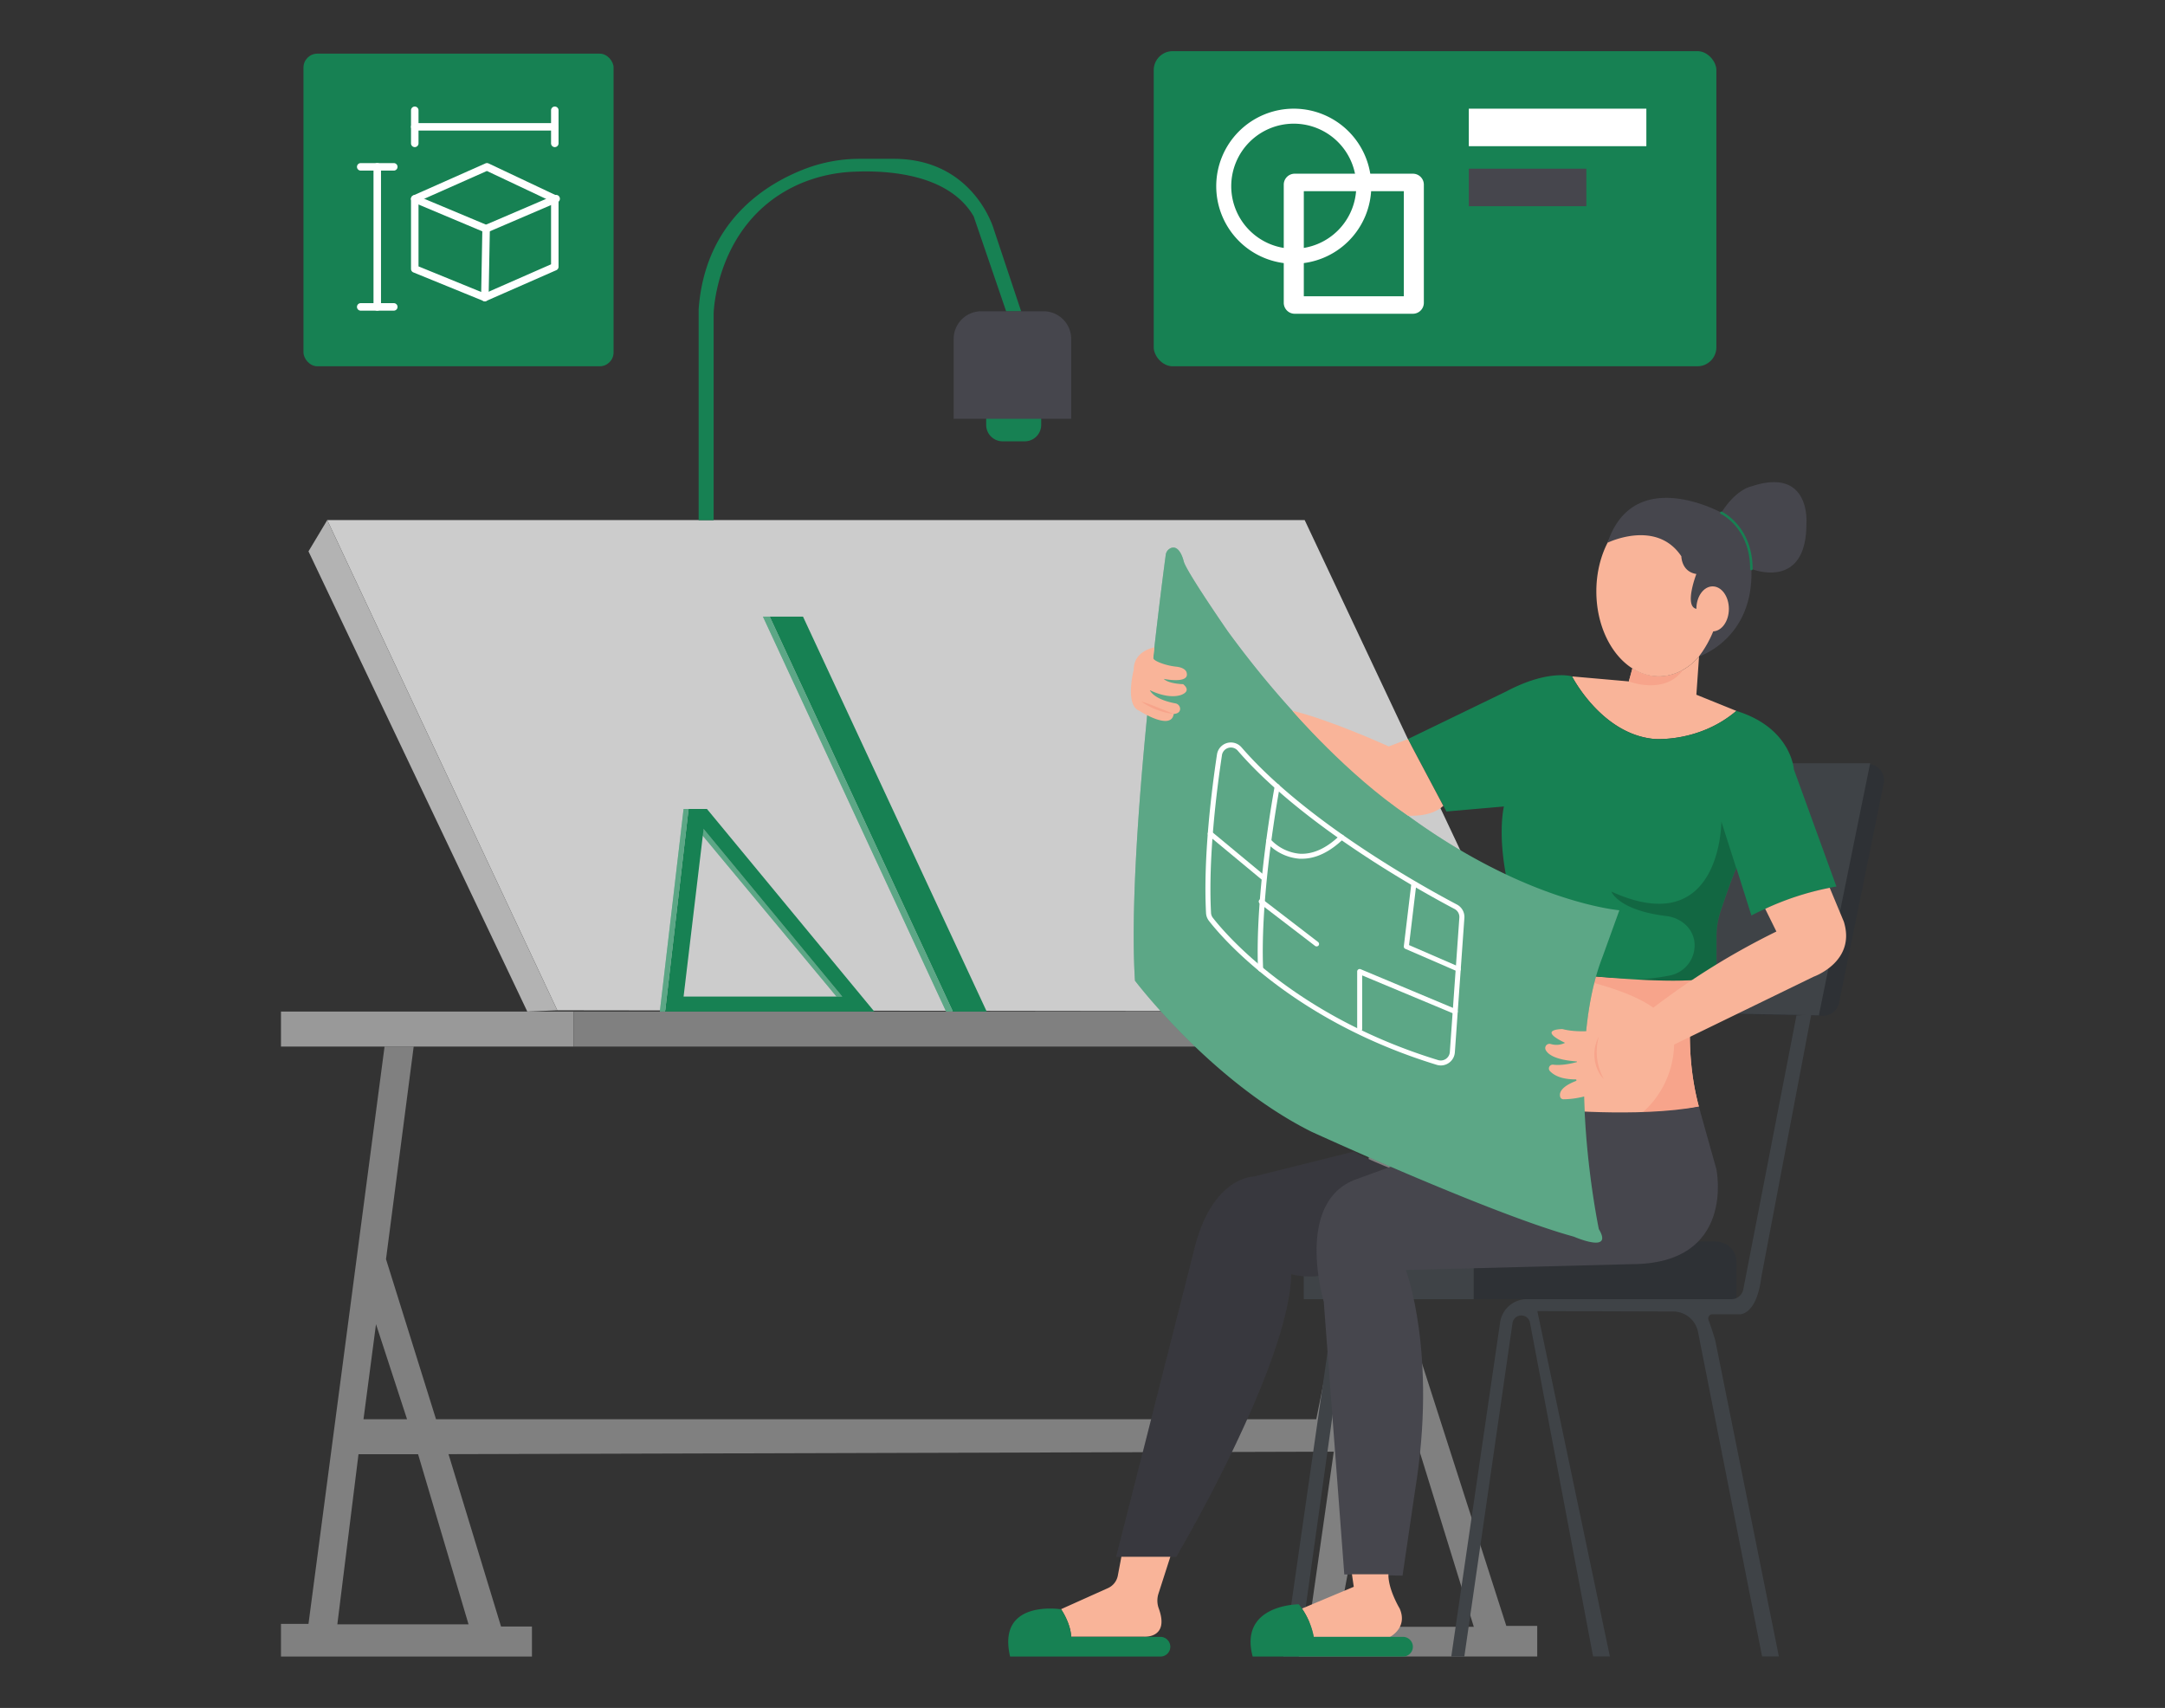 <svg xmlns="http://www.w3.org/2000/svg" width="865.76" height="682.89" viewBox="0 0 865.76 682.89"><rect x="0" y="0" width="865.76" height="682.89" fill="#333333" stroke="none"/><polygon points="130.86 207.95 222.86 403.95 614.36 404.45 521.73 207.95 130.86 207.95" fill="#ccc"/><polygon points="130.86 207.95 123.36 220.45 210.86 404.45 222.86 403.95 130.86 207.95" fill="#b3b3b3"/><polygon points="281.36 331.45 280.86 333.95 334.5 398.45 336.8 398.45 281.36 331.45" fill="#178153"/><polygon points="281.36 331.45 280.86 333.95 334.5 398.45 336.8 398.45 281.36 331.45" fill="#fff" opacity="0.3"/><path d="M602.36,650.09l-50-155.64,15-76H556.29l-29.93,149h-352l-20-64,11.07-85H153.78L123.36,649.28h-11v13.06H212.72v-12H200.36l-21-68.92,354-1-10,70h-10v11.89H614.72V650.09Zm-452-120.64,12.41,38H145.36Zm37,120H134.9l8.46-68h23.83Zm347.63,1,20.37-110,34,110Z" fill="gray"/><polygon points="533.91 519.45 513.36 662.45 519.36 662.45 539.36 519.45 533.91 519.45" fill="#3f4347"/><rect x="521.36" y="496.45" width="68" height="23" fill="#3f4347"/><path d="M541.36,460.45l-40,10s-17,0-24,30l-31,122h24s45-76,46-113a31.14,31.14,0,0,0,10.88.77l34.94-40.7S548.36,464.45,541.36,460.45Z" fill="#46464d"/><path d="M541.36,460.45l-40,10s-17,0-24,30l-31,122h24s45-76,46-113a31.14,31.14,0,0,0,10.88.77l34.94-40.7S548.36,464.45,541.36,460.45Z" opacity="0.2"/><path d="M589.36,496.45h96.93a8.07,8.07,0,0,1,8.07,8.07v14.93a0,0,0,0,1,0,0h-105a0,0,0,0,1,0,0v-23A0,0,0,0,1,589.36,496.45Z" fill="#2e3135"/><path d="M713.82,305.45h33.06a6.52,6.52,0,0,1,6.39,7.82l-17.84,87.66a6.51,6.51,0,0,1-6.52,5.22l-70.55-1.42,43-99.28Z" fill="#2e3135"/><polygon points="706.82 305.16 747.86 305.16 727.34 405.98 651.36 404.45 694.36 305.16 706.82 305.16" fill="#3f4347"/><path d="M679.36,442.45a184.78,184.78,0,0,1-23.3,3h0c-11,.76-24.49.7-36.69-2,0,0,0-48.89-8-56,0,0,0,0,0,0h0l.14,0,.2,0c.82.13,2.86.45,5.8.87l.48.07c17.82,1.49,40.39,5.13,59.67,3.35C677.71,391.81,672.36,416.45,679.36,442.45Z" fill="#f9b499"/><path d="M669.45,415.62a11.91,11.91,0,0,0-.51-3.14c-4.63-14.44-33.21-20.17-50.9-24,12.44,2.71,47.32,3,59.67,3.35,0,0-5.35,24.64,1.65,50.64a184.78,184.78,0,0,1-23.3,3A37.26,37.26,0,0,0,669.45,415.62Z" fill="#f7a48b"/><rect x="112.36" y="404.45" width="117" height="14" fill="#999"/><rect x="229.36" y="404.45" width="385" height="14" fill="gray"/><path d="M282.7,323.45h-7.34l-9.39,81h83.66Zm-1.34,8,55.44,67H273.36Z" fill="#178153"/><polygon points="275.36 323.45 273.36 323.45 263.86 404.45 265.97 404.45 275.36 323.45" fill="#178153"/><polygon points="275.36 323.45 273.36 323.45 263.86 404.45 265.97 404.45 275.36 323.45" fill="#fff" opacity="0.3"/><polygon points="307.8 246.54 381.04 404.45 394.58 404.45 321.11 246.54 307.8 246.54" fill="#178153"/><polygon points="307.8 246.54 305.08 246.54 378.33 404.45 381.04 404.45 307.8 246.54" fill="#178153"/><polygon points="307.8 246.54 305.08 246.54 378.33 404.45 381.04 404.45 307.8 246.54" fill="#fff" opacity="0.3"/><path d="M285.38,208v-82.7s.8-37.33,34.8-51.95a61,61,0,0,1,21.49-4.7c13.46-.59,37.8.9,47.69,17.85l13,38h6l-11-33s-8-28-40-28H344a61.35,61.35,0,0,0-21.83,3.92c-16,6.09-40.14,21-42.78,56.08V208Z" fill="#178153"/><path d="M394.36,163.45h22a0,0,0,0,1,0,0v6.43a6.57,6.57,0,0,1-6.57,6.57h-8.86a6.57,6.57,0,0,1-6.57-6.57v-6.43A0,0,0,0,1,394.36,163.45Z" fill="#178153"/><path d="M694.36,284.24c-15,12.8-33,11.21-33,11.21-21-2-32.71-25-32.71-25l22.71,2,1.42-5.19a19.53,19.53,0,0,0,10.58,3.19c6.11,0,11.73-3,16.07-7.95l-1.07,15.27Z" fill="#f9b499"/><path d="M651.36,272.45s14.41,5.69,21.7-4.66c0,0-8.86,6.28-20.28-.53Z" fill="#f7a48b"/><path d="M734.36,354.45c-18,3-34,11.59-34,11.59l-6-19,0,.09c-1.94,4.27-4.69,12.32-6.4,17.49a31.21,31.21,0,0,0-1.56,9.77v16.07c-6.19,1.93-18.81,1.92-32,1.18-20.86-1.17-43-4.18-43-4.18,1-9-8-32-8-32-5-21-2-33-2-33l-23,2L563,295.51l39.35-19.06c17-9,26.29-6,26.29-6s11.71,23,32.71,25c0,0,18,1.59,33-11.21,22,6.79,23,23.38,23,23.38Z" fill="#178153"/><path d="M694.32,347.12c-1.94,4.27-4.69,12.32-6.4,17.49a31.21,31.21,0,0,0-1.56,9.77v16.07c-6.19,1.93-18.81,1.92-32,1.18A85.42,85.42,0,0,0,667.86,390a12.27,12.27,0,0,0,9.66-13.87,11.34,11.34,0,0,0-3.89-6.74,13.79,13.79,0,0,0-7.38-3.14c-19.09-2.31-21.89-9.77-21.89-9.77,44,20,44-28,44-28Z" opacity="0.2"/><path d="M611.42,387.46l.14,0-.17,0Z" fill="none" stroke="red" stroke-miterlimit="10"/><path d="M679.36,442.45s5,18,7,25c0,0,8,38-34,38l-90.18,2.33S574.86,541,565.86,596l-5,34-23.29-.5-8.21-109s-12-40,13-49l77-28S654.86,447,679.36,442.45Z" fill="#46464d"/><path d="M466.16,221.9c-1.82,13.56-15.57,118.46-12.3,170.19,0,0,30.5,40.36,70.5,60.36,0,0,72,33,105,42,0,0,16,7,10-3,0,0-14.31-68,1.34-108.5l6.87-19s-79.93-6.5-156.57-111.5c0,0-16.64-24-17.64-28,0,0-1.48-6.68-5.09-5.34A3.43,3.43,0,0,0,466.16,221.9Z" fill="#178153"/><path d="M466.16,221.9c-1.82,13.56-15.57,118.46-12.3,170.19,0,0,30.5,40.36,70.5,60.36,0,0,72,33,105,42,0,0,16,7,10-3,0,0-14.31-68,1.34-108.5l6.87-19s-79.93-6.5-156.57-111.5c0,0-16.64-24-17.64-28,0,0-1.48-6.68-5.09-5.34A3.43,3.43,0,0,0,466.16,221.9Z" fill="#fff" opacity="0.3"/><path d="M516.77,284.16s21.89,25.61,46.24,41.95c0,0,9,.87,14.16-3.9L563,295.51l-7.65,2.94S532.18,287.87,516.77,284.16Z" fill="#f9b499"/><path d="M461.63,258.87s-8.27,1.25-8.27,8.91c0,0-3.63,14.09,2.18,16.38,0,0,12.82,8.29,13.82,1.29,0,0,2.51,0,2.56-2a2.29,2.29,0,0,0-1.94-2.23c-2.66-.48-8.38-1.9-10.21-5.3,0,0,6.71,3.59,12.15,2.06,0,0,5-1.31,1.21-4.43,0,0-5.77-.11-7.77-2.11,0,0,10.37,2.14,9.18-2.43,0,0-.14-2-4.19-2.46a25.36,25.36,0,0,1-6.16-1.45c-1.64-.63-3.12-1.41-3-2.11Z" fill="#f9b499"/><path d="M469.36,285.45a27.58,27.58,0,0,1-13-5c4.45,1.41,8.65,3.25,13,5Z" fill="#f7a48b"/><path d="M576.16,426a5.77,5.77,0,0,1-1.64-.25c-57.75-17.69-86-51-91.06-57.54a5.57,5.57,0,0,1-1.18-3.15c-1.18-22.21,2.24-49.27,4.38-63.42h0a5.62,5.62,0,0,1,9.81-2.83c25.77,29.76,72.43,55.62,86.12,62.84a5.61,5.61,0,0,1,3,5.37l-3.81,53.74a5.63,5.63,0,0,1-5.6,5.24ZM488.64,302c-2.13,14.08-5.53,41-4.36,63a3.52,3.52,0,0,0,.76,2c5,6.42,32.89,39.35,90.06,56.86a3.63,3.63,0,0,0,4.67-3.22l3.81-53.74a3.62,3.62,0,0,0-1.92-3.46c-13.77-7.26-60.71-33.28-86.7-63.3a3.62,3.62,0,0,0-6.32,1.81Z" fill="#fff"/><path d="M504.07,388.45a1,1,0,0,1-1-1c-1.27-30.75,6.6-72.72,6.68-73.14a1,1,0,0,1,2,.38c-.08.41-7.91,42.16-6.64,72.68a1,1,0,0,1-1,1Z" fill="#fff"/><path d="M505.27,352a1,1,0,0,1-.64-.23l-21.29-17.65a1,1,0,0,1,1.28-1.54l21.29,17.65a1,1,0,0,1,.13,1.41A1,1,0,0,1,505.27,352Z" fill="#fff"/><path d="M520.61,343.35l-.94,0a19.74,19.74,0,0,1-13.11-6.47,1,1,0,0,1,1.54-1.28,18,18,0,0,0,11.7,5.75c5.29.27,10.67-2.19,16-7.34a1,1,0,0,1,1.41,0,1,1,0,0,1,0,1.42C531.74,340.69,526.17,343.35,520.61,343.35Z" fill="#fff"/><path d="M526.48,378.4a1,1,0,0,1-.61-.21l-22.12-16.95a1,1,0,0,1-.19-1.4,1,1,0,0,1,1.41-.19l22.12,17a1,1,0,0,1,.18,1.4A1,1,0,0,1,526.48,378.4Z" fill="#fff"/><path d="M583.12,388.45a.88.88,0,0,1-.39-.08l-20.77-9a1,1,0,0,1-.59-1l3-25a1,1,0,1,1,2,.24l-2.91,24.26,20.08,8.71a1,1,0,0,1-.4,1.91Z" fill="#fff"/><path d="M543.72,412.45a1,1,0,0,1-1-1v-23a1,1,0,0,1,.45-.84,1,1,0,0,1,.94-.09l38.19,16a1,1,0,0,1-.77,1.85L544.72,390v21.49A1,1,0,0,1,543.72,412.45Z" fill="#fff"/><path d="M718.39,406,697.12,515.54a4.83,4.83,0,0,1-4.74,3.91H610.57a10.8,10.8,0,0,0-10.68,9.23L580.35,662.34h5.22L604.84,529a3.54,3.54,0,0,1,4.08-3h0a3.53,3.53,0,0,1,2.9,2.83l25.24,133.47h6.71l-29-138.09,54.34.17a10.14,10.14,0,0,1,9.91,8.17l25.62,129.75h6.71L685.93,536s-1.14-4-2.72-8.29a1.64,1.64,0,0,1,1.54-2.21h10.61s7,1,9-15l19.93-104.79Z" fill="#3f4347"/><path d="M448.43,622.45,447,630a6.86,6.86,0,0,1-4,5l-18.7,8.4s4,6,4,11h29.05s10.5.88,6-11.37a9.08,9.08,0,0,1-.08-5.87L468,622.45Z" fill="#f9b499"/><path d="M424.36,643.45s-25.86-4.21-20.43,18.89h60.16A3.94,3.94,0,0,0,468,658.4h0a4,4,0,0,0-3.94-3.94H428.36S428.36,649.45,424.36,643.45Z" fill="#178153"/><path d="M541.36,634.45l-20.71,8.7a31.85,31.85,0,0,1,4.71,11.31h30.5s7.21-3.61,3.86-11.31c0,0-4.65-7.7-4.5-13.7H540.63Z" fill="#f9b499"/><path d="M705.88,363.38l4.48,9.07a294.37,294.37,0,0,0-55,35,6.84,6.84,0,0,1-6.66,0s-8.9-7.58-13.62-1.79c0,0-.2,2.79,7.54,5.79,0,0-10.37,2-17.82,0,0,0-10.45,0,1.05,5.51a7.81,7.81,0,0,1-5.82.44,1.7,1.7,0,0,0-1.95,2.36c.93,1.87,3.91,4,12.37,4.63a.15.15,0,0,1,0,.3c-1.8.48-6,1.44-9.33,1a1.53,1.53,0,0,0-1.33,2.55c1.59,1.7,4.6,3.35,10.27,3.33a.33.33,0,0,1,.13.64c-2.8,1.07-7.25,3.32-6.25,6.46a1.3,1.3,0,0,0,1.23.85c2.92,0,12.86-.49,23.49-8.5,0,0,9.48-9.53,19.07-12.53l57.59-28s17-6,12-22l-5.63-13.52A112.84,112.84,0,0,0,705.88,363.38Z" fill="#f9b499"/><path d="M639.36,414.45a22.39,22.39,0,0,0,2,17c-4.28-4.4-4.91-11.72-2-17Z" fill="#f7a48b"/><rect x="461.36" y="20.45" width="225" height="126" rx="7.59" fill="#178153"/><path d="M517.36,43.45a31,31,0,1,0,31,31A31,31,0,0,0,517.36,43.45Zm0,56a25,25,0,1,1,25-25A25,25,0,0,1,517.36,99.45Z" fill="#fff"/><path d="M565,69.45H517.74a4.38,4.38,0,0,0-4.38,4.38v47.24a4.39,4.39,0,0,0,4.38,4.38H565a4.39,4.39,0,0,0,4.38-4.38V73.83A4.38,4.38,0,0,0,565,69.45Zm-3.62,49h-40v-42h40Z" fill="#fff"/><rect x="587.36" y="43.45" width="71" height="15" fill="#fff"/><rect x="587.36" y="67.45" width="47" height="15" fill="#46464d"/><rect x="121.36" y="21.45" width="124" height="125" rx="5.55" fill="#178153"/><path d="M221.86,52.21h-56a1.5,1.5,0,0,1,0-3h56a1.5,1.5,0,0,1,0,3Z" fill="#fff"/><path d="M165.86,58.82a1.5,1.5,0,0,1-1.5-1.5V44.1a1.5,1.5,0,1,1,3,0V57.32A1.5,1.5,0,0,1,165.86,58.82Z" fill="#fff"/><path d="M221.86,58.82a1.5,1.5,0,0,1-1.5-1.5V44.1a1.5,1.5,0,0,1,3,0V57.32A1.5,1.5,0,0,1,221.86,58.82Z" fill="#fff"/><path d="M150.86,124.21a1.5,1.5,0,0,1-1.5-1.5v-56a1.5,1.5,0,1,1,3,0v56A1.5,1.5,0,0,1,150.86,124.21Z" fill="#fff"/><path d="M157.47,68.21H144.25a1.5,1.5,0,0,1,0-3h13.22a1.5,1.5,0,0,1,0,3Z" fill="#fff"/><path d="M157.47,124.21H144.25a1.5,1.5,0,0,1,0-3h13.22a1.5,1.5,0,0,1,0,3Z" fill="#fff"/><path d="M193.86,120.45a1.42,1.42,0,0,1-.57-.12l-28-11.42a1.5,1.5,0,0,1-.93-1.39v-28a1.49,1.49,0,0,1,.89-1.37l28.86-12.81a1.51,1.51,0,0,1,1.25,0L222.5,78.16a1.52,1.52,0,0,1,.86,1.36v27.14a1.49,1.49,0,0,1-.9,1.37l-28,12.29A1.58,1.58,0,0,1,193.86,120.45Zm-26.5-13.94,26.48,10.81,26.52-11.64V80.47L194.7,68.36,167.36,80.49Z" fill="#fff"/><path d="M194.36,93a1.43,1.43,0,0,1-.58-.12L165.28,80.9a1.5,1.5,0,1,1,1.16-2.77l27.91,11.69,27.42-11.75a1.49,1.49,0,0,1,2,.79,1.51,1.51,0,0,1-.79,2l-28,12A1.52,1.52,0,0,1,194.36,93Z" fill="#fff"/><path d="M193.86,120.45h0a1.5,1.5,0,0,1-1.47-1.53l.5-27.5a1.5,1.5,0,0,1,3,0l-.5,27.5A1.51,1.51,0,0,1,193.86,120.45Z" fill="#fff"/><path d="M688.36,236.45c0,10.46-3.47,19.81-8.93,26.05-4.34,5-10,7.95-16.07,7.95a19.53,19.53,0,0,1-10.58-3.19c-8.52-5.41-14.42-17.17-14.42-30.81,0-18.78,11.19-34,25-34S688.36,217.67,688.36,236.45Z" fill="#f9b499"/><path d="M642.85,217s19.51-9.57,29.51,5.43c0,0,0,6.14,6,7.07,0,0-5,12.93,0,13.93l9.8-2.79a45.28,45.28,0,0,1-8.74,21.83s21.94-7,20.94-35c0,0,22,9,22-18,0,0,2-23-22-15,0,0-6,1-12,10.5C688.36,205,653.34,185.58,642.85,217Z" fill="#46464d"/><path d="M700.36,228a.5.5,0,0,1-.5-.5c0-16.46-11.59-22-11.71-22a.5.5,0,1,1,.42-.91c.12.06,12.29,5.83,12.29,23A.51.51,0,0,1,700.36,228Z" fill="#178153"/><ellipse cx="684.86" cy="243.45" rx="6.5" ry="9" fill="#f9b499"/><path d="M519.36,641.45s-24,0-18.43,20.89h60.16A3.94,3.94,0,0,0,565,658.4h0a4,4,0,0,0-3.94-3.94H525.36A29,29,0,0,0,519.36,641.45Z" fill="#178153"/><path d="M392.43,124.45h24.86a11.07,11.07,0,0,1,11.07,11.07v31.93a0,0,0,0,1,0,0h-47a0,0,0,0,1,0,0V135.52A11.07,11.07,0,0,1,392.43,124.45Z" fill="#46464d"/></svg>
